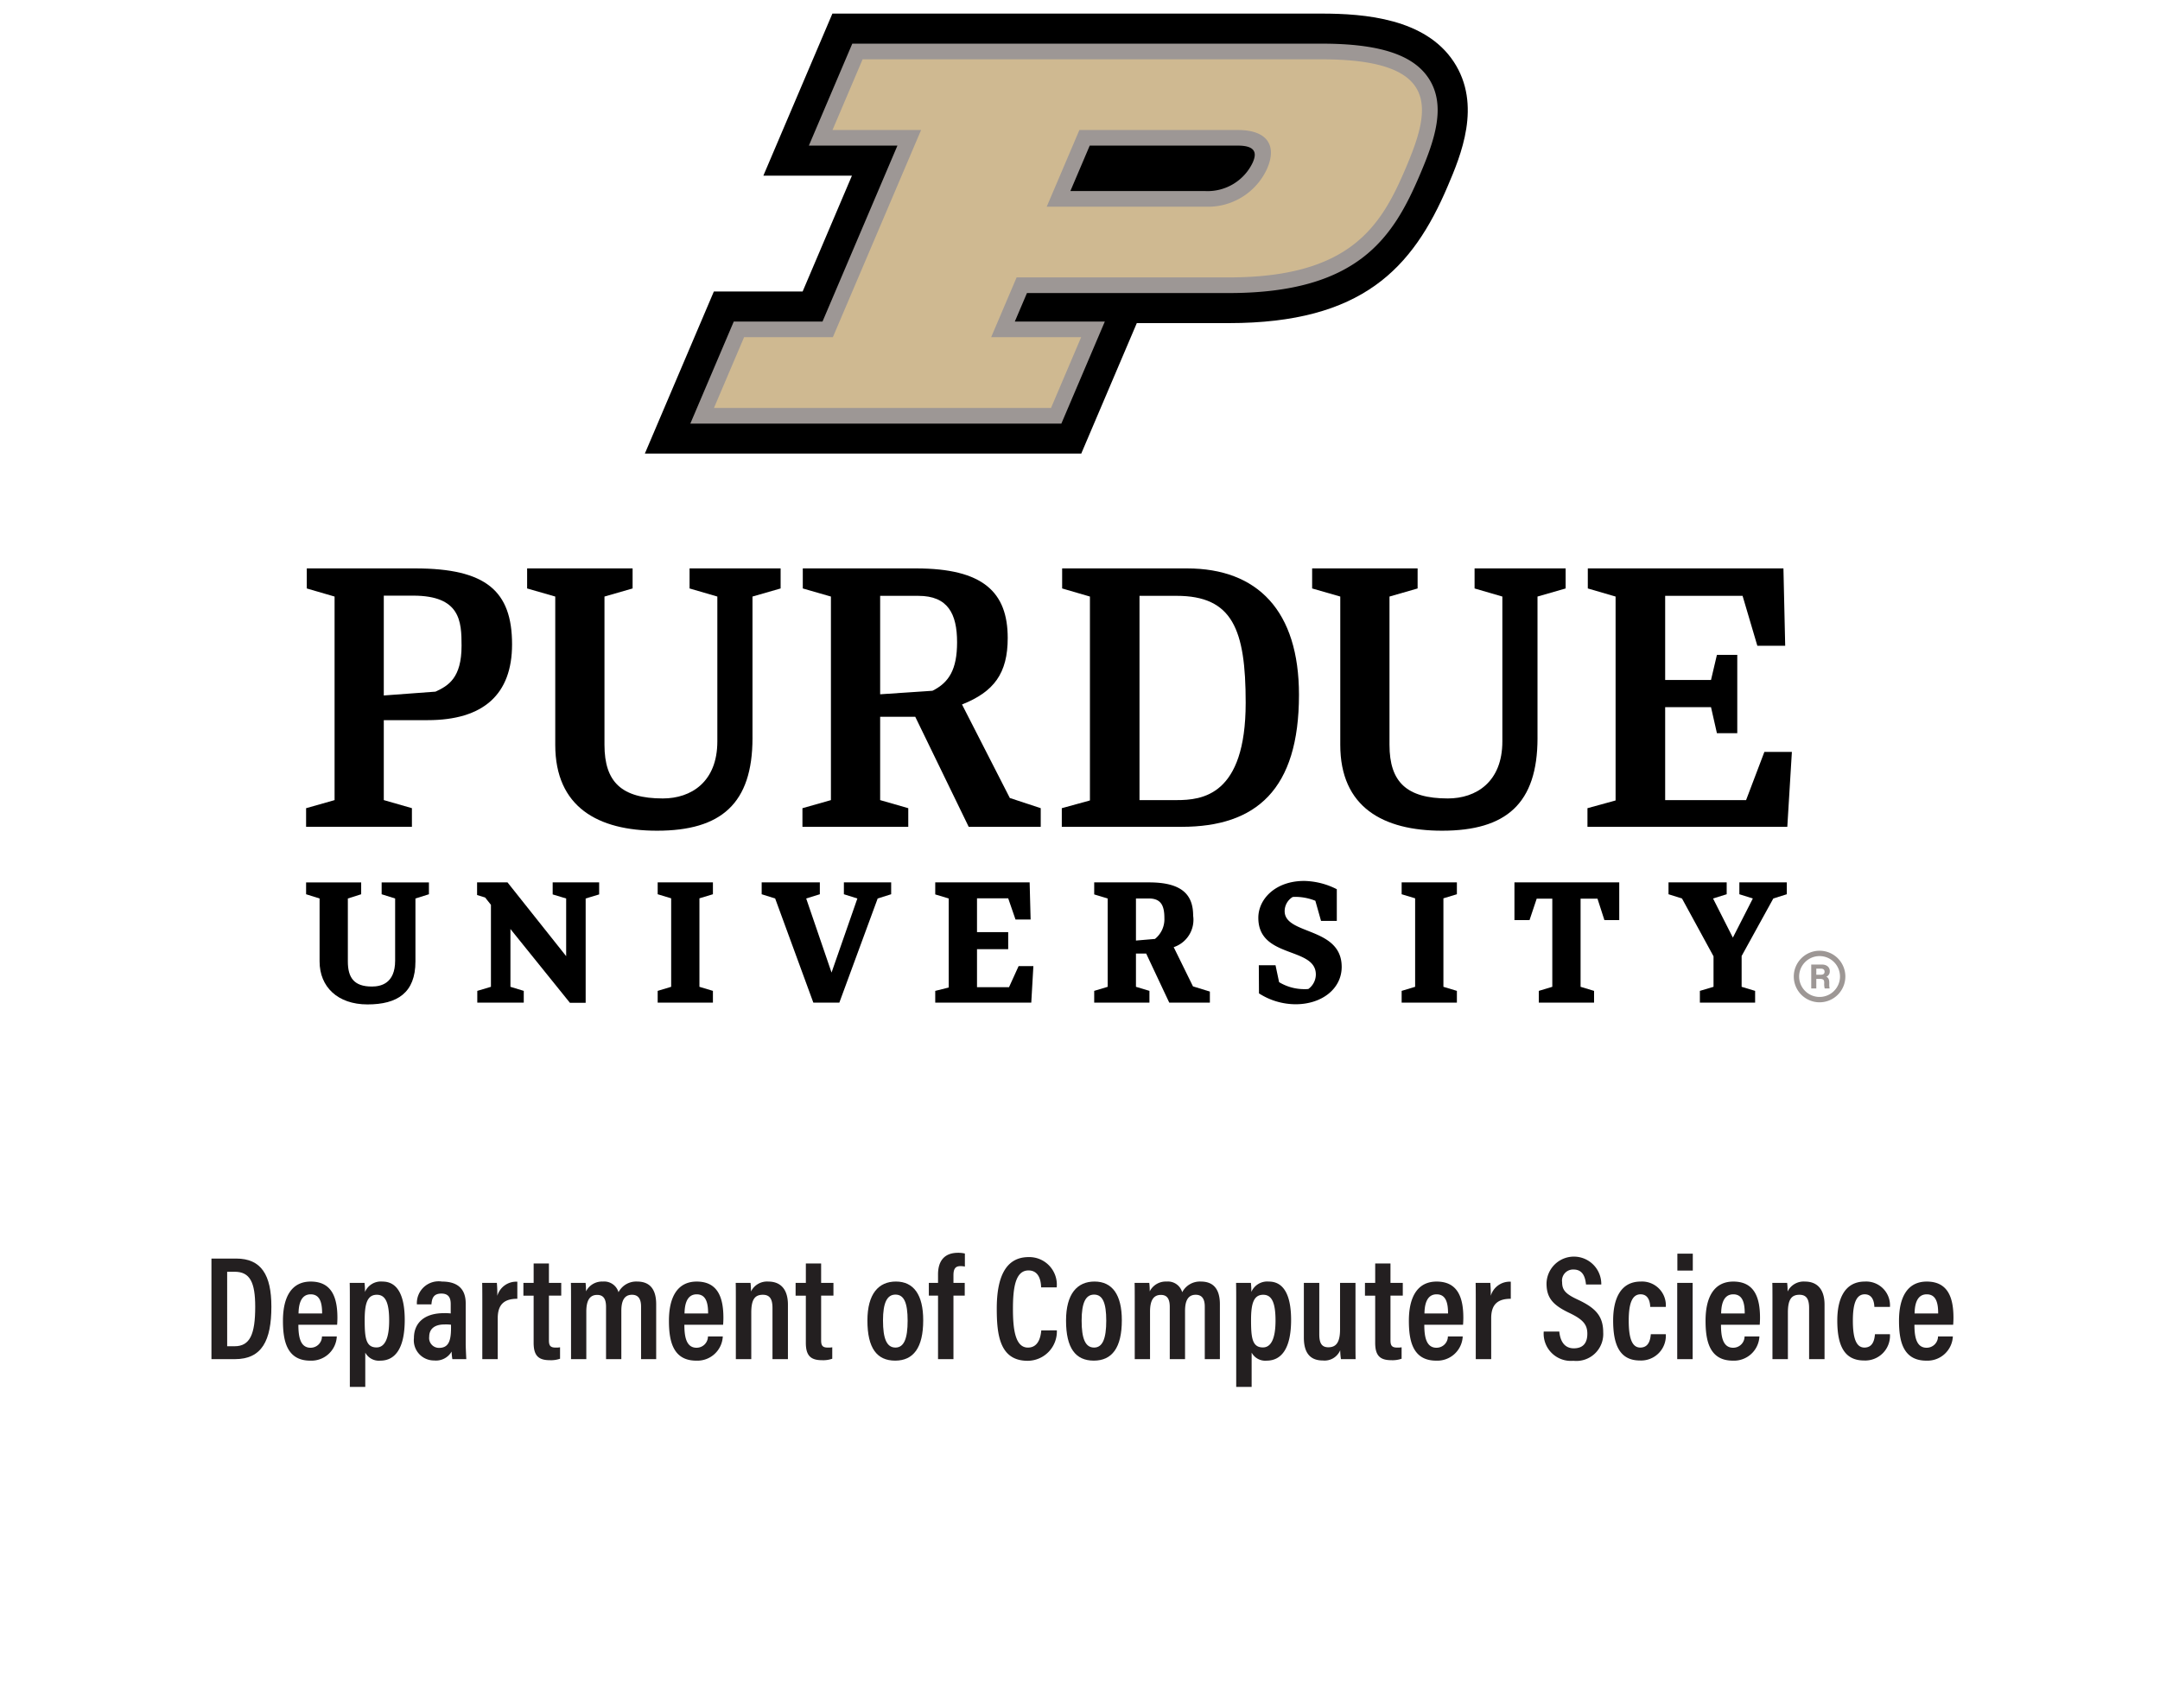<svg id="f9ea25cd-f007-401f-a72b-c44f15a94004" data-name="Layer 1" xmlns="http://www.w3.org/2000/svg" width="2.224in" height="1.759in" viewBox="0 0 160.164 126.66"><defs><style>.b8432854-e48b-4a6c-8d64-297036920438{fill:#9d9795;}.b4d59810-6188-402f-ba63-b608a2d181ef{fill:#cfb991;}.ab80880d-8cc3-41d9-abe6-0d72712f8e36{fill:#231f20;}</style></defs><title>CompSci_V-Full-RGB</title><path d="M28.458,44.163v7.402l3.834-.284c.952-.438,1.933-1.014,1.933-3.403,0-1.806-.084-3.716-3.588-3.716Zm-3.65.066-2.06-.6v-1.486H30.795c5.24,0,7.174,1.674,7.174,5.631,0,3.702-2.114,5.621-6.256,5.621H28.458v5.928l2.086.599v1.382h-7.847V59.924l2.112-.599V44.229Z"/><path d="M65.263,44.177v7.3l3.879-.261c1.231-.611,1.825-1.587,1.825-3.598,0-2.112-.682-3.441-2.872-3.441Zm2.602,8.968h-2.602v6.179l2.085.599v1.382h-7.847V59.924l2.112-.599V44.229L59.527,43.629v-1.486h8.4c4.98,0,6.795,1.767,6.795,5.162,0,2.624-1.024,3.99-3.389,4.927l3.546,6.935,2.291.756v1.382h-5.341l-3.963-8.16Z"/><path d="M84.494,44.177V59.324H87.237c1.883,0,5.13-.306,5.13-7.222,0-5.449-.979-7.926-5.13-7.926ZM78.732,59.924l2.086-.574V44.229l-2.06-.6v-1.486h9.262c5.24,0,8.299,3.159,8.299,9.372,0,7.03-3.171,9.79-8.698,9.79H78.732V59.924Z"/><path d="M30.805,71.289c0,2.329-1.347,3.186-3.554,3.186-2.217,0-3.554-1.306-3.554-3.186v-4.67l-1-.313v-.879h4.084v.879l-.988.313v4.67c0,1.205.462,1.86,1.776,1.86.642,0,1.73-.2,1.73-1.921V66.619l-1-.313v-.879h3.506v.879l-1,.313v4.67Z"/><polygon points="37.849 68.884 37.849 73.169 38.837 73.471 38.837 74.342 35.391 74.342 35.391 73.471 36.403 73.169 36.403 67.089 35.973 66.548 35.376 66.362 35.376 65.426 37.632 65.426 41.981 70.896 41.981 66.619 40.981 66.318 40.981 65.426 44.427 65.426 44.427 66.318 43.427 66.619 43.427 74.354 42.258 74.354 37.849 68.884 37.849 68.884"/><polygon points="51.863 73.169 52.863 73.471 52.863 74.342 48.767 74.342 48.767 73.471 49.767 73.169 49.767 66.607 48.767 66.305 48.767 65.426 52.863 65.426 52.863 66.305 51.863 66.607 51.863 73.169 51.863 73.169"/><polygon points="107.029 73.169 108.028 73.471 108.028 74.342 103.932 74.342 103.932 73.471 104.932 73.169 104.932 66.607 103.932 66.305 103.932 65.426 108.028 65.426 108.028 66.305 107.029 66.607 107.029 73.169 107.029 73.169"/><polygon points="62.237 74.342 60.309 74.342 57.478 66.619 56.478 66.305 56.478 65.426 60.791 65.426 60.791 66.305 59.779 66.619 61.659 72.113 63.574 66.619 62.574 66.305 62.574 65.426 66.08 65.426 66.08 66.305 65.08 66.619 62.237 74.342 62.237 74.342"/><polygon points="70.348 66.619 69.348 66.318 69.348 65.426 76.348 65.426 76.42 68.179 75.3 68.179 74.758 66.607 72.445 66.607 72.445 69.113 74.758 69.113 74.758 70.378 72.445 70.378 72.445 73.197 74.819 73.197 75.529 71.635 76.625 71.635 76.469 74.342 69.348 74.342 69.348 73.471 70.348 73.221 70.348 66.619 70.348 66.619"/><path d="M84.231,66.619v3.12L85.64,69.619a1.869,1.869,0,0,0,.699-1.554c0-.892-.235-1.446-1.15-1.446Zm.759,4.084h-.759v2.466l1.0.301v.871h-4.096v-.871l1-.301V66.619l-1-.301v-.892h4.072c2.494,0,3.265.964,3.265,2.47a2.137,2.137,0,0,1-1.442,2.333L88.459,73.137l1.253.385v.82H86.7l-1.711-3.639Z"/><path d="M93.341,71.571H94.58l.265,1.253a3.607,3.607,0,0,0,1.882.518,2.321,2.321,0,0,0,.289-.012,1.341,1.341,0,0,0,.554-1.072c0-2.084-4.265-1.157-4.265-4.205,0-1.398,1.277-2.735,3.397-2.735a5.546,5.546,0,0,1,2.422.614v2.35h-1.169l-.422-1.494a4.06,4.06,0,0,0-1.445-.289,1.619,1.619,0,0,0-.241.012A1.233,1.233,0,0,0,95.257,67.559c0,1.783,4.229,1.145,4.229,4.133,0,1.614-1.458,2.771-3.422,2.771a5.048,5.048,0,0,1-2.711-.807l-.012-2.084Z"/><polygon points="115.103 66.631 113.947 66.631 113.415 68.221 112.296 68.221 112.296 65.426 120.067 65.426 120.067 68.221 118.966 68.221 118.453 66.631 117.2 66.631 117.2 73.169 118.2 73.471 118.2 74.342 114.103 74.342 114.103 73.471 115.103 73.169 115.103 66.631 115.103 66.631"/><polygon points="127.058 70.908 124.72 66.619 123.72 66.305 123.72 65.426 128.034 65.426 128.034 66.305 127.022 66.619 128.492 69.522 129.973 66.619 128.974 66.305 128.974 65.426 132.492 65.426 132.492 66.305 131.492 66.619 129.142 70.884 129.142 73.169 130.142 73.471 130.142 74.342 126.046 74.342 126.046 73.471 127.058 73.169 127.058 70.908 127.058 70.908"/><polygon points="130.828 55.752 129.472 59.324 123.472 59.324 123.472 52.43 126.871 52.43 127.309 54.361 128.819 54.361 128.819 48.555 127.309 48.555 126.871 50.416 123.472 50.416 123.472 44.177 129.212 44.177 130.307 47.879 132.372 47.879 132.242 42.143 117.736 42.143 117.736 43.629 119.796 44.229 119.796 59.35 117.71 59.924 117.71 61.305 132.529 61.305 132.868 55.752 130.828 55.752 130.828 55.752"/><path d="M55.798,54.716c0,4.862-2.321,6.877-7.078,6.877-4.38,0-7.548-1.75-7.548-6.369V44.229l-2.086-.6v-1.486h7.821v1.486L44.822,44.229v10.995c0,2.763,1.277,3.977,4.328,3.977,2.105,0,4.041-1.233,4.041-4.231V44.229l-2.06-.6v-1.486h6.752v1.486l-2.086.6V54.716Z"/><path d="M114.007,54.716c0,4.862-2.321,6.877-7.078,6.877-4.38,0-7.548-1.75-7.548-6.369V44.229l-2.086-.6v-1.486h7.821v1.486L103.031,44.229v10.995c0,2.763,1.277,3.977,4.328,3.977,2.105,0,4.041-1.233,4.041-4.231V44.229l-2.06-.6v-1.486h6.752v1.486l-2.086.6V54.716Z"/><path class="b8432854-e48b-4a6c-8d64-297036920438" d="M134.921,70.891a1.515,1.515,0,1,0,1.515,1.515,1.517,1.517,0,0,0-1.515-1.515Zm0,3.427a1.912,1.912,0,1,1,1.912-1.912,1.914,1.914,0,0,1-1.912,1.912Z"/><path class="b8432854-e48b-4a6c-8d64-297036920438" d="M134.679,72.274h.322c.208,0,.291-.08.291-.227,0-.144-.095-.226-.283-.226h-.33v.453Zm0,.307v.711h-.376V71.517h.78c.386,0,.595.211.595.487a.426.426,0,0,1-.258.42c.088.033.221.123.221.443v.088a1.337,1.337,0,0,0,.026.337h-.365a1.264,1.264,0,0,1-.036-.399v-.026c0-.193-.049-.286-.335-.286Z"/><path d="M80.173,33.632l4.121-9.68H91.121c9.88,0,13.63-4.057,16.224-10.148.959-2.255,2.567-6.03.444-9.241C105.679,1.369,101.198,1,98.009,1H61.722L56.603,13.019h6.567l-3.654,8.587H52.934L47.814,33.632Z"/><path class="b8432854-e48b-4a6c-8d64-297036920438" d="M105.929,5.791c-1.154-1.748-3.672-2.562-7.919-2.562H63.197l-3.22,7.561h6.567L60.989,23.836H54.409l-3.221,7.568H78.7l3.223-7.568H75.249l.9-2.113H91.122c9.63,0,12.199-4.159,14.171-8.792,1.062-2.495,1.984-5.101.636-7.14M80.803,10.79h10.997c1.515,0,1.299.76,1.1,1.232a3.698,3.698,0,0,1-3.522,2.138H79.368Z"/><path class="b4d59810-6188-402f-ba63-b608a2d181ef" d="M98.01,4.39H63.962L61.73,9.633h6.569L61.757,24.995H55.175l-2.235,5.248H77.934L80.168,24.995H73.495l1.888-4.433H91.122c9.021,0,11.29-3.821,13.105-8.085,1.816-4.266,2.805-8.086-6.217-8.086M89.377,15.319H77.615L80.037,9.633H91.8c2.081,0,2.921,1.07,2.165,2.844A4.812,4.812,0,0,1,89.377,15.319"/><path class="ab80880d-8cc3-41d9-abe6-0d72712f8e36" d="M15.679,93.321h1.837c1.859,0,2.607,1.221,2.607,3.564,0,2.52-.704,3.895-2.707,3.895H15.679Zm1.166,6.502h.55c1.144,0,1.529-.892,1.529-2.927,0-1.804-.385-2.596-1.519-2.596h-.561Z"/><path class="ab80880d-8cc3-41d9-abe6-0d72712f8e36" d="M22.125,98.228c0,.848.121,1.706.902,1.706a.841.841,0,0,0,.847-.837h1.1a1.886,1.886,0,0,1-1.969,1.794c-1.771,0-2.024-1.541-2.024-2.96,0-1.793.66-2.904,2.058-2.904,1.595,0,1.98,1.232,1.98,2.685,0,.165-.011.407-.022.517Zm1.76-.836c0-.693-.11-1.419-.847-1.419-.847,0-.891,1.012-.902,1.419Z"/><path class="ab80880d-8cc3-41d9-abe6-0d72712f8e36" d="M25.941,102.838V96.765c0-.771,0-1.287-.011-1.64h1.1a5.328,5.328,0,0,1,.033.672,1.284,1.284,0,0,1,1.298-.77c1.056,0,1.65.924,1.65,2.839,0,2.145-.726,3.025-1.815,3.025a1.144,1.144,0,0,1-1.111-.595v2.542Zm2.002-6.832c-.726,0-.902.692-.902,1.881,0,1.31.088,2.024.88,2.024.627,0,.935-.704.935-1.991C28.857,96.545,28.56,96.006,27.943,96.006Z"/><path class="ab80880d-8cc3-41d9-abe6-0d72712f8e36" d="M34.532,99.625c0,.309.033.924.044,1.155H33.543a3.804,3.804,0,0,1-.055-.562,1.342,1.342,0,0,1-1.298.66A1.494,1.494,0,0,1,30.693,99.218c0-1.122.77-1.848,2.222-1.848a3.502,3.502,0,0,1,.506.021v-.671c0-.363-.066-.803-.693-.803-.638,0-.704.429-.737.803H30.913a1.616,1.616,0,0,1,1.859-1.694c1.167,0,1.76.55,1.76,1.617Zm-1.089-1.397a2.959,2.959,0,0,0-.473-.021c-.825,0-1.144.396-1.144.913a.729.729,0,0,0,.726.825c.715,0,.891-.528.891-1.485Z"/><path class="ab80880d-8cc3-41d9-abe6-0d72712f8e36" d="M35.764,97.04c0-.913,0-1.508-.011-1.915h1.089a9.378,9.378,0,0,1,.033.958,1.461,1.461,0,0,1,1.485-1.046v1.266c-.936,0-1.453.385-1.453,1.441v3.036h-1.144Z"/><path class="ab80880d-8cc3-41d9-abe6-0d72712f8e36" d="M38.811,95.125H39.57V93.685h1.133V95.125h.913v.946h-.913v3.301c0,.353.066.55.484.55a1.654,1.654,0,0,0,.341-.021v.847a2.017,2.017,0,0,1-.749.11c-.825,0-1.21-.309-1.21-1.287v-3.499h-.759Z"/><path class="ab80880d-8cc3-41d9-abe6-0d72712f8e36" d="M42.342,96.819c0-1.078,0-1.44-.011-1.694h1.089a5.052,5.052,0,0,1,.033.628,1.332,1.332,0,0,1,1.254-.727,1.103,1.103,0,0,1,1.155.792,1.478,1.478,0,0,1,1.386-.792c.77,0,1.408.385,1.408,1.684v4.07H47.535V96.886c0-.495-.154-.88-.671-.88-.594,0-.792.483-.792,1.199v3.575H44.938V96.908c0-.584-.187-.892-.66-.892-.572,0-.803.451-.803,1.243v3.521H42.342Z"/><path class="ab80880d-8cc3-41d9-abe6-0d72712f8e36" d="M50.746,98.228c0,.848.121,1.706.902,1.706a.841.841,0,0,0,.847-.837h1.1a1.886,1.886,0,0,1-1.969,1.794c-1.771,0-2.024-1.541-2.024-2.96,0-1.793.66-2.904,2.058-2.904,1.595,0,1.98,1.232,1.98,2.685,0,.165-.011.407-.022.517Zm1.76-.836c0-.693-.11-1.419-.847-1.419-.847,0-.891,1.012-.902,1.419Z"/><path class="ab80880d-8cc3-41d9-abe6-0d72712f8e36" d="M54.563,96.886c0-1.166,0-1.475-.011-1.761H55.652a4.765,4.765,0,0,1,.033.639,1.327,1.327,0,0,1,1.288-.737c.88,0,1.452.539,1.452,1.717v4.037H57.28V96.996c0-.605-.154-.99-.715-.99-.594,0-.858.352-.858,1.32v3.454h-1.144Z"/><path class="ab80880d-8cc3-41d9-abe6-0d72712f8e36" d="M58.995,95.125h.759V93.685h1.133V95.125h.913v.946h-.913v3.301c0,.353.066.55.484.55a1.654,1.654,0,0,0,.341-.021v.847a2.017,2.017,0,0,1-.749.11c-.825,0-1.21-.309-1.21-1.287v-3.499h-.759Z"/><path class="ab80880d-8cc3-41d9-abe6-0d72712f8e36" d="M68.456,97.897c0,2.036-.726,2.993-2.079,2.993-1.354,0-2.058-.925-2.058-2.971,0-1.98.825-2.894,2.112-2.894C67.752,95.026,68.456,96.006,68.456,97.897Zm-2.981.022c0,1.32.264,2.002.924,2.002.638,0,.902-.682.902-1.991,0-1.32-.264-1.937-.902-1.937C65.772,95.994,65.474,96.6,65.474,97.92Z"/><path class="ab80880d-8cc3-41d9-abe6-0d72712f8e36" d="M69.555,100.78v-4.709h-.682V95.125h.682v-.627c0-.913.396-1.605,1.485-1.605a2.146,2.146,0,0,1,.506.055V93.915a1.557,1.557,0,0,0-.33-.033c-.396,0-.517.231-.517.683V95.125h.836v.946h-.836v4.709Z"/><path class="ab80880d-8cc3-41d9-abe6-0d72712f8e36" d="M78.366,98.646a2.176,2.176,0,0,1-2.167,2.256c-2.08,0-2.289-1.947-2.289-3.873,0-2.332.66-3.817,2.365-3.817a2.045,2.045,0,0,1,2.08,2.244H77.2c-.011-.253-.044-1.254-.935-1.254-.957,0-1.155,1.232-1.155,2.85,0,1.463.154,2.871,1.111,2.871.858,0,.957-.957.99-1.276Z"/><path class="ab80880d-8cc3-41d9-abe6-0d72712f8e36" d="M83.184,97.897c0,2.036-.726,2.993-2.079,2.993-1.354,0-2.058-.925-2.058-2.971,0-1.98.825-2.894,2.112-2.894C82.48,95.026,83.184,96.006,83.184,97.897Zm-2.981.022c0,1.32.264,2.002.924,2.002.638,0,.902-.682.902-1.991,0-1.32-.264-1.937-.902-1.937C80.5,95.994,80.203,96.6,80.203,97.92Z"/><path class="ab80880d-8cc3-41d9-abe6-0d72712f8e36" d="M84.141,96.819c0-1.078,0-1.44-.011-1.694h1.089a5.052,5.052,0,0,1,.033.628,1.332,1.332,0,0,1,1.254-.727,1.103,1.103,0,0,1,1.155.792,1.478,1.478,0,0,1,1.386-.792c.77,0,1.408.385,1.408,1.684v4.07H89.334V96.886c0-.495-.154-.88-.671-.88-.594,0-.792.483-.792,1.199v3.575h-1.133V96.908c0-.584-.187-.892-.66-.892-.572,0-.803.451-.803,1.243v3.521H84.141Z"/><path class="ab80880d-8cc3-41d9-abe6-0d72712f8e36" d="M91.665,102.838V96.765c0-.771,0-1.287-.011-1.64H92.754a5.325,5.325,0,0,1,.033.672,1.284,1.284,0,0,1,1.298-.77c1.056,0,1.65.924,1.65,2.839,0,2.145-.726,3.025-1.815,3.025a1.144,1.144,0,0,1-1.111-.595v2.542Zm2.002-6.832c-.726,0-.902.692-.902,1.881,0,1.31.088,2.024.88,2.024.627,0,.935-.704.935-1.991C94.58,96.545,94.283,96.006,93.667,96.006Z"/><path class="ab80880d-8cc3-41d9-abe6-0d72712f8e36" d="M100.509,99.152c0,.792,0,1.342.011,1.628H99.431a5.048,5.048,0,0,1-.055-.66,1.256,1.256,0,0,1-1.287.759c-.748,0-1.408-.352-1.408-1.694V95.125h1.144v3.796c0,.616.143.979.671.979.539,0,.869-.309.869-1.32V95.125h1.145Z"/><path class="ab80880d-8cc3-41d9-abe6-0d72712f8e36" d="M101.212,95.125h.759V93.685h1.133V95.125h.913v.946h-.913v3.301c0,.353.066.55.484.55a1.654,1.654,0,0,0,.341-.021v.847a2.017,2.017,0,0,1-.749.11c-.825,0-1.21-.309-1.21-1.287v-3.499H101.212Z"/><path class="ab80880d-8cc3-41d9-abe6-0d72712f8e36" d="M105.612,98.228c0,.848.121,1.706.902,1.706a.841.841,0,0,0,.847-.837h1.1a1.886,1.886,0,0,1-1.969,1.794c-1.771,0-2.024-1.541-2.024-2.96,0-1.793.66-2.904,2.058-2.904,1.595,0,1.98,1.232,1.98,2.685,0,.165-.011.407-.022.517Zm1.76-.836c0-.693-.11-1.419-.847-1.419-.847,0-.891,1.012-.902,1.419Z"/><path class="ab80880d-8cc3-41d9-abe6-0d72712f8e36" d="M109.429,97.04c0-.913,0-1.508-.011-1.915H110.507a9.378,9.378,0,0,1,.033.958,1.461,1.461,0,0,1,1.485-1.046v1.266c-.936,0-1.453.385-1.453,1.441v3.036h-1.144Z"/><path class="ab80880d-8cc3-41d9-abe6-0d72712f8e36" d="M115.622,98.734c.066.671.352,1.243,1.078,1.243.704,0,1.001-.418,1.001-1.078,0-.672-.308-1.046-1.276-1.519-1.243-.583-1.75-1.111-1.75-2.211a2.03,2.03,0,0,1,4.06.076h-1.133c-.044-.396-.154-1.11-.913-1.11a.819.819,0,0,0-.858.935c0,.594.264.88,1.166,1.298,1.32.616,1.881,1.222,1.881,2.432a1.995,1.995,0,0,1-2.211,2.102,2.02,2.02,0,0,1-2.2-2.167Z"/><path class="ab80880d-8cc3-41d9-abe6-0d72712f8e36" d="M123.52,98.932a1.836,1.836,0,0,1-1.925,1.947c-1.573,0-1.98-1.298-1.98-2.97,0-1.529.506-2.883,2.046-2.883a1.765,1.765,0,0,1,1.859,1.882h-1.155c-.011-.221-.055-.936-.715-.936-.649,0-.88.726-.88,1.947,0,1.276.231,2.002.858,2.002.682,0,.748-.682.781-.99Z"/><path class="ab80880d-8cc3-41d9-abe6-0d72712f8e36" d="M124.366,95.125h1.144v5.655h-1.144Zm.011-.913V92.958h1.144v1.254Z"/><path class="ab80880d-8cc3-41d9-abe6-0d72712f8e36" d="M127.611,98.228c0,.848.121,1.706.902,1.706a.841.841,0,0,0,.847-.837h1.1a1.886,1.886,0,0,1-1.969,1.794c-1.771,0-2.024-1.541-2.024-2.96,0-1.793.66-2.904,2.058-2.904,1.595,0,1.98,1.232,1.98,2.685,0,.165-.011.407-.022.517Zm1.76-.836c0-.693-.11-1.419-.847-1.419-.847,0-.891,1.012-.902,1.419Z"/><path class="ab80880d-8cc3-41d9-abe6-0d72712f8e36" d="M131.428,96.886c0-1.166,0-1.475-.011-1.761h1.1a4.765,4.765,0,0,1,.033.639,1.327,1.327,0,0,1,1.288-.737c.88,0,1.452.539,1.452,1.717v4.037h-1.145V96.996c0-.605-.154-.99-.715-.99-.594,0-.858.352-.858,1.32v3.454h-1.144Z"/><path class="ab80880d-8cc3-41d9-abe6-0d72712f8e36" d="M140.14,98.932a1.836,1.836,0,0,1-1.925,1.947c-1.573,0-1.98-1.298-1.98-2.97,0-1.529.506-2.883,2.046-2.883a1.765,1.765,0,0,1,1.859,1.882H138.985c-.011-.221-.055-.936-.715-.936-.649,0-.88.726-.88,1.947,0,1.276.231,2.002.858,2.002.682,0,.748-.682.781-.99Z"/><path class="ab80880d-8cc3-41d9-abe6-0d72712f8e36" d="M141.955,98.228c0,.848.121,1.706.902,1.706a.841.841,0,0,0,.847-.837h1.1a1.886,1.886,0,0,1-1.969,1.794c-1.771,0-2.024-1.541-2.024-2.96,0-1.793.66-2.904,2.058-2.904,1.595,0,1.98,1.232,1.98,2.685,0,.165-.011.407-.022.517Zm1.76-.836c0-.693-.11-1.419-.847-1.419-.847,0-.891,1.012-.902,1.419Z"/></svg>